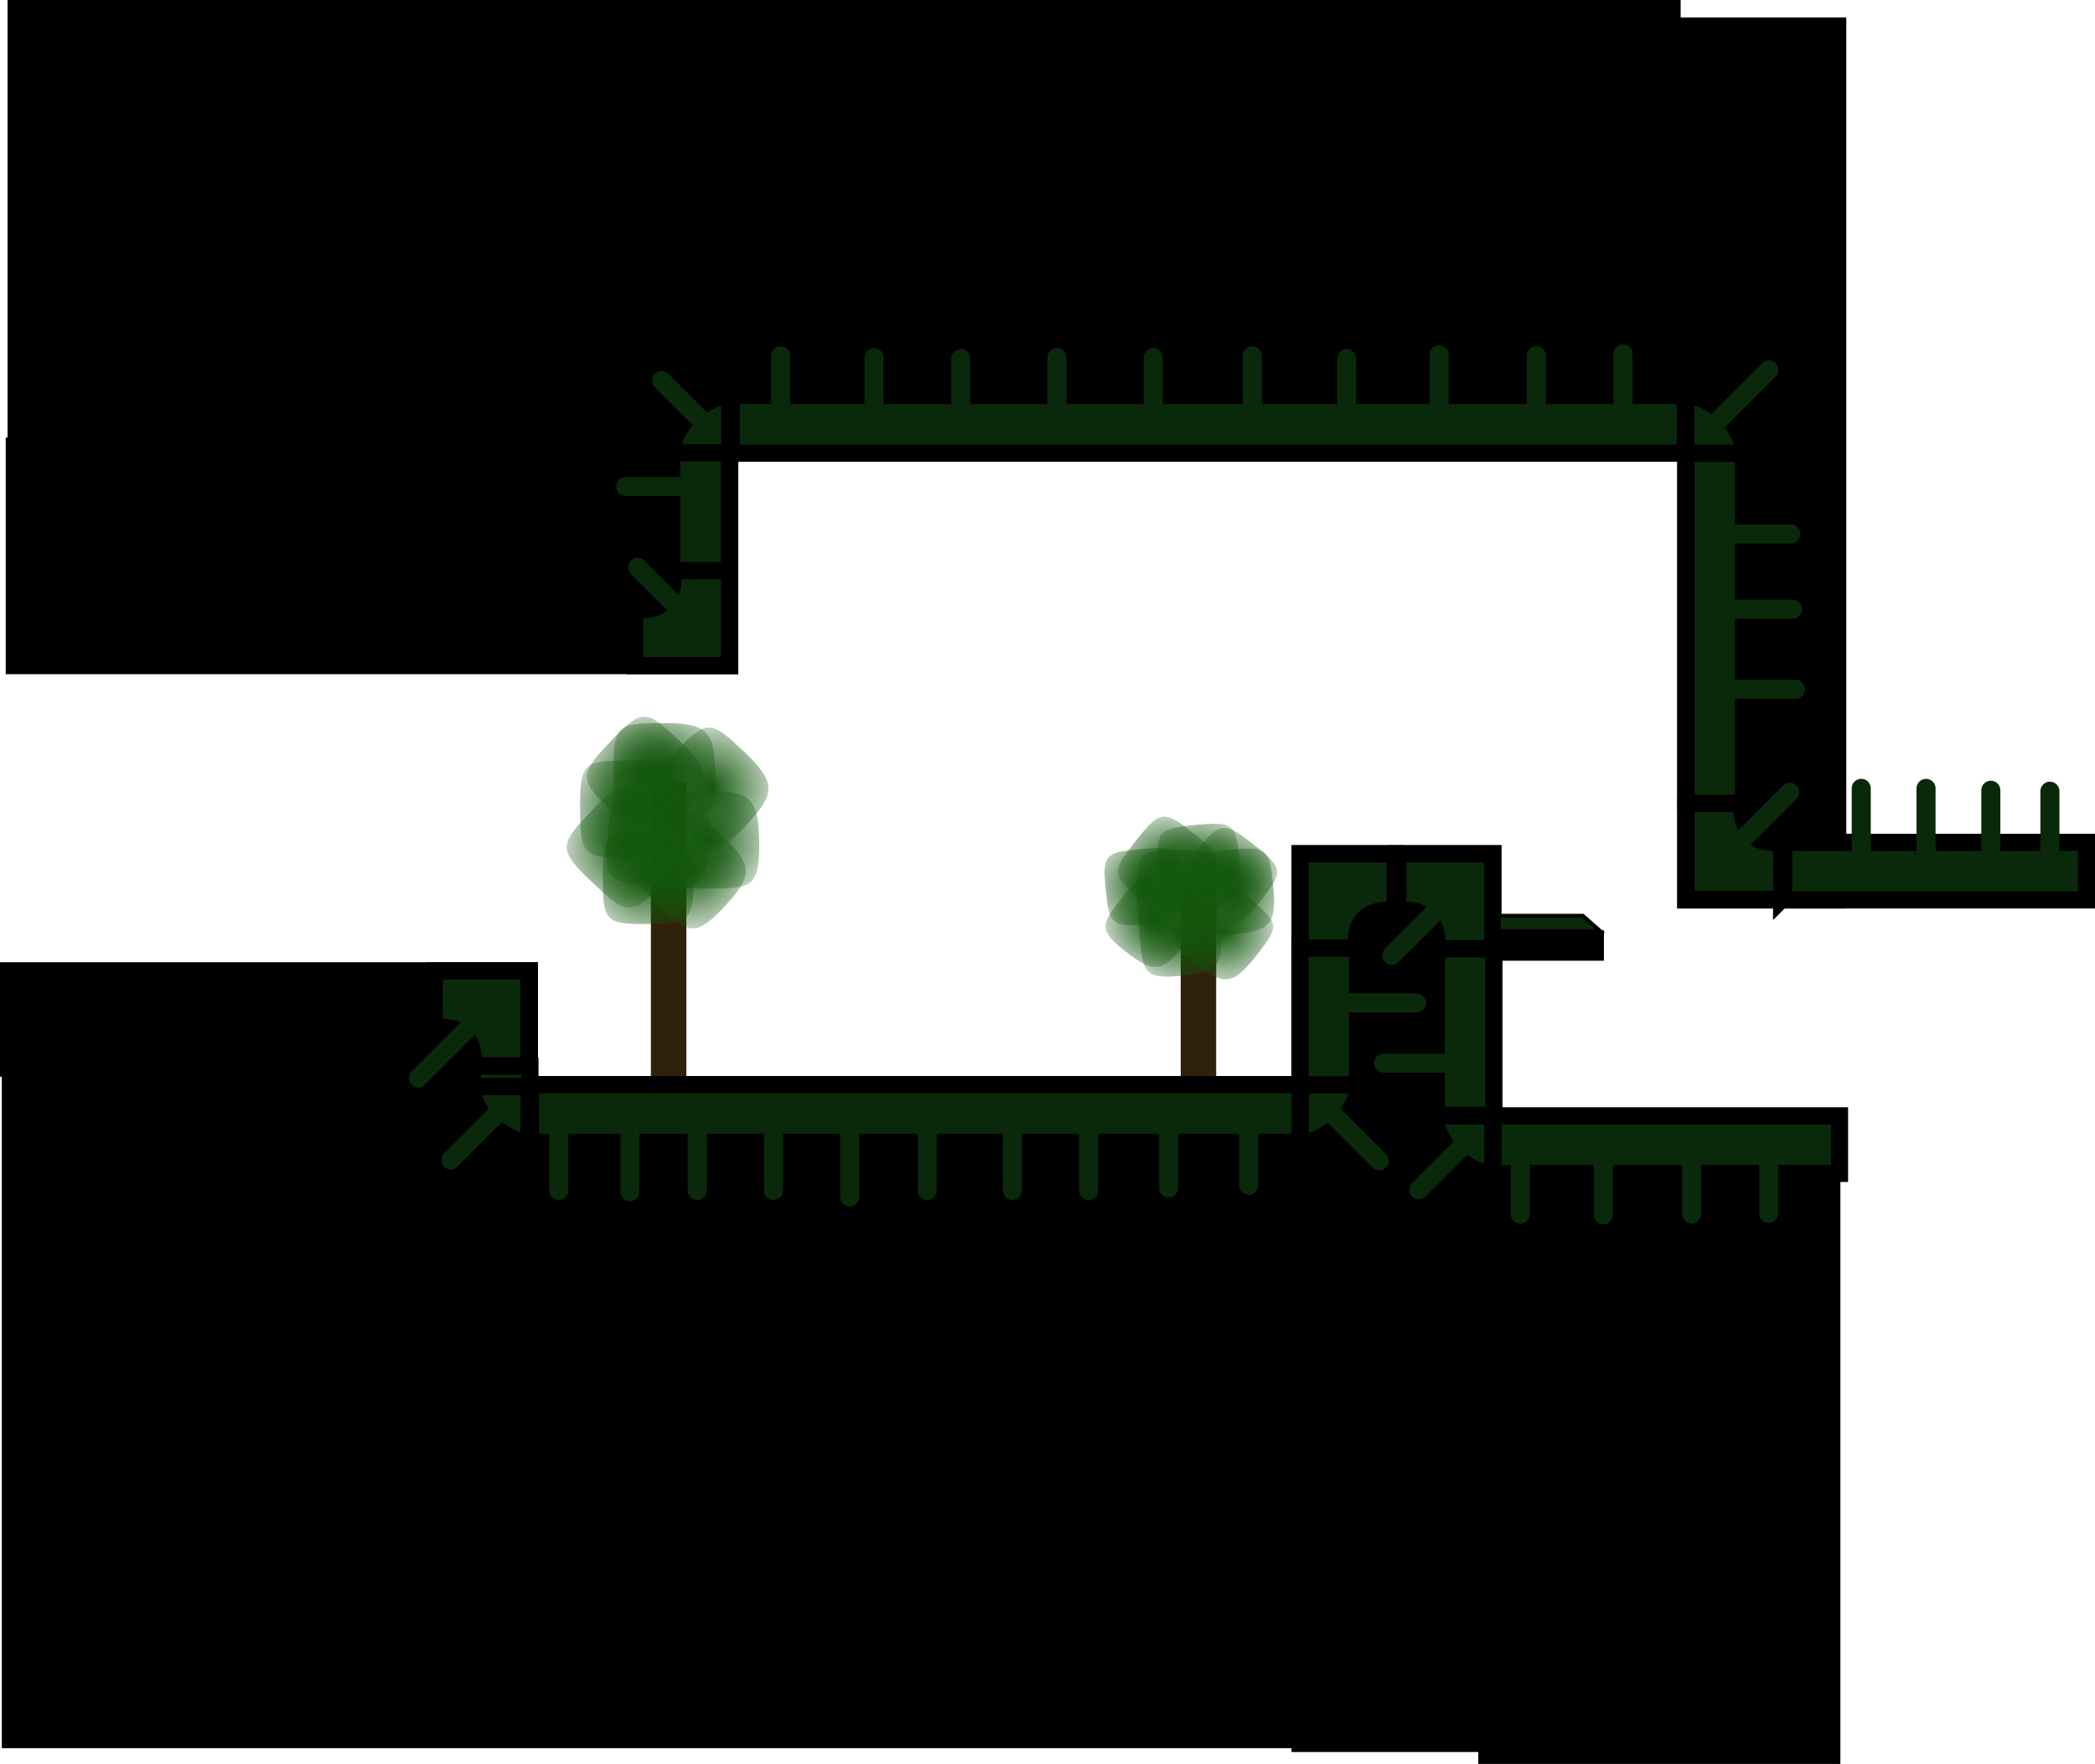<svg version="1.1" xmlns="http://www.w3.org/2000/svg" xmlns:xlink="http://www.w3.org/1999/xlink" width="549.622" height="462.762" viewBox="0,0,549.622,462.762"><defs><radialGradient cx="299.921" cy="146.79" r="17.182" gradientUnits="userSpaceOnUse" id="color-1"><stop offset="0" stop-color="#13570d"/><stop offset="1" stop-color="#13570d" stop-opacity="0"/></radialGradient><radialGradient cx="297.628" cy="137.65" r="17.171" gradientUnits="userSpaceOnUse" id="color-2"><stop offset="0" stop-color="#13570d"/><stop offset="1" stop-color="#13570d" stop-opacity="0"/></radialGradient><radialGradient cx="306.299" cy="139.056" r="17.858" gradientUnits="userSpaceOnUse" id="color-3"><stop offset="0" stop-color="#13570d"/><stop offset="1" stop-color="#13570d" stop-opacity="0"/></radialGradient><radialGradient cx="318.334" cy="149.565" r="17.858" gradientUnits="userSpaceOnUse" id="color-4"><stop offset="0" stop-color="#13570d"/><stop offset="1" stop-color="#13570d" stop-opacity="0"/></radialGradient><radialGradient cx="319.382" cy="135.318" r="17.858" gradientUnits="userSpaceOnUse" id="color-5"><stop offset="0" stop-color="#13570d"/><stop offset="1" stop-color="#13570d" stop-opacity="0"/></radialGradient><radialGradient cx="303.667" cy="132.384" r="17.858" gradientUnits="userSpaceOnUse" id="color-6"><stop offset="0" stop-color="#13570d"/><stop offset="1" stop-color="#13570d" stop-opacity="0"/></radialGradient><radialGradient cx="311.97" cy="132.513" r="17.858" gradientUnits="userSpaceOnUse" id="color-7"><stop offset="0" stop-color="#13570d"/><stop offset="1" stop-color="#13570d" stop-opacity="0"/></radialGradient><radialGradient cx="306.942" cy="149.903" r="17.858" gradientUnits="userSpaceOnUse" id="color-8"><stop offset="0" stop-color="#13570d"/><stop offset="1" stop-color="#13570d" stop-opacity="0"/></radialGradient><radialGradient cx="320.77" cy="139.008" r="17.858" gradientUnits="userSpaceOnUse" id="color-9"><stop offset="0" stop-color="#13570d"/><stop offset="1" stop-color="#13570d" stop-opacity="0"/></radialGradient><radialGradient cx="178.449" cy="133.532" r="20.666" gradientUnits="userSpaceOnUse" id="color-10"><stop offset="0" stop-color="#13570d"/><stop offset="1" stop-color="#13570d" stop-opacity="0"/></radialGradient><radialGradient cx="167.248" cy="135.26" r="20.653" gradientUnits="userSpaceOnUse" id="color-11"><stop offset="0" stop-color="#13570d"/><stop offset="1" stop-color="#13570d" stop-opacity="0"/></radialGradient><radialGradient cx="169.898" cy="125.032" r="21.478" gradientUnits="userSpaceOnUse" id="color-12"><stop offset="0" stop-color="#13570d"/><stop offset="1" stop-color="#13570d" stop-opacity="0"/></radialGradient><radialGradient cx="183.823" cy="111.789" r="21.478" gradientUnits="userSpaceOnUse" id="color-13"><stop offset="0" stop-color="#13570d"/><stop offset="1" stop-color="#13570d" stop-opacity="0"/></radialGradient><radialGradient cx="166.877" cy="108.948" r="21.478" gradientUnits="userSpaceOnUse" id="color-14"><stop offset="0" stop-color="#13570d"/><stop offset="1" stop-color="#13570d" stop-opacity="0"/></radialGradient><radialGradient cx="161.615" cy="127.441" r="21.478" gradientUnits="userSpaceOnUse" id="color-15"><stop offset="0" stop-color="#13570d"/><stop offset="1" stop-color="#13570d" stop-opacity="0"/></radialGradient><radialGradient cx="162.693" cy="117.512" r="21.478" gradientUnits="userSpaceOnUse" id="color-16"><stop offset="0" stop-color="#13570d"/><stop offset="1" stop-color="#13570d" stop-opacity="0"/></radialGradient><radialGradient cx="182.96" cy="125.47" r="21.478" gradientUnits="userSpaceOnUse" id="color-17"><stop offset="0" stop-color="#13570d"/><stop offset="1" stop-color="#13570d" stop-opacity="0"/></radialGradient><radialGradient cx="171.452" cy="107.696" r="21.478" gradientUnits="userSpaceOnUse" id="color-18"><stop offset="0" stop-color="#13570d"/><stop offset="1" stop-color="#13570d" stop-opacity="0"/></radialGradient></defs><g transform="translate(2.677,94.815)"><g data-paper-data="{&quot;isPaintingLayer&quot;:true}" fill-rule="nonzero" stroke-linejoin="miter" stroke-miterlimit="10" stroke-dasharray="" stroke-dashoffset="0" style="mix-blend-mode: normal"><path d="M307.087,218.289v-84.685c0,0 2.457,2.243 3.276,1.268c1.704,-2.028 6.023,-1.268 6.023,-1.268v84.685z" fill="#30220a" stroke="#0c0c0c" stroke-width="0" stroke-linecap="butt"/><g stroke="none" stroke-width="0" stroke-linecap="butt"><path d="M292.397,139.772c5.865,-7.46 7.032,-6.777 14.492,-0.912c7.46,5.865 6.956,6.805 1.09,14.265c-5.865,7.46 -8.2,7.328 -15.66,1.463c-7.46,-5.865 -5.788,-7.356 0.077,-14.816z" fill="url(#color-1)"/><path d="M287.341,137.759c-0.908,-8.75 0.408,-9.039 9.854,-9.88c9.446,-0.841 9.73,0.112 10.638,8.862c0.908,8.75 -0.872,10.155 -10.318,10.996c-9.446,0.841 -9.266,-1.228 -10.174,-9.978z" fill="url(#color-2)"/><path d="M295.644,138.156c0,-9.862 1.392,-10.054 11.255,-10.054c9.862,0 10.054,1.092 10.054,10.955c0,9.862 -1.993,11.255 -11.855,11.255c-9.862,0 -9.454,-2.293 -9.454,-12.155z" fill="url(#color-3)"/><path d="M310.515,142.272c6.096,-7.753 7.309,-7.043 15.062,-0.948c7.753,6.096 7.229,7.073 1.133,14.826c-6.096,7.753 -8.523,7.616 -16.276,1.521c-7.753,-6.096 -6.015,-7.646 0.081,-15.399z" fill="url(#color-4)"/><path d="M311.562,128.025c6.096,-7.753 7.309,-7.043 15.062,-0.948c7.753,6.096 7.229,7.073 1.133,14.826c-6.096,7.753 -8.523,7.616 -16.276,1.521c-7.753,-6.096 -6.015,-7.646 0.081,-15.399z" fill="url(#color-5)"/><path d="M295.848,125.091c6.096,-7.753 7.309,-7.043 15.062,-0.948c7.753,6.096 7.229,7.073 1.133,14.826c-6.096,7.753 -8.523,7.616 -16.276,1.521c-7.753,-6.096 -6.015,-7.646 0.081,-15.399z" fill="url(#color-6)"/><path d="M301.278,132.636c-0.944,-9.817 0.424,-10.141 10.241,-11.085c9.817,-0.944 10.113,0.125 11.056,9.943c0.944,9.817 -0.907,11.394 -10.724,12.337c-9.817,0.944 -9.63,-1.378 -10.574,-11.195z" fill="url(#color-7)"/><path d="M296.25,150.026c-0.944,-9.817 0.424,-10.141 10.241,-11.085c9.817,-0.944 10.113,0.125 11.056,9.943c0.944,9.817 -0.907,11.394 -10.724,12.337c-9.817,0.944 -9.63,-1.378 -10.574,-11.195z" fill="url(#color-8)"/><path d="M310.078,139.131c-0.944,-9.817 0.424,-10.141 10.241,-11.085c9.817,-0.944 10.113,0.125 11.056,9.943c0.944,9.817 -0.907,11.394 -10.724,12.337c-9.817,0.944 -9.63,-1.378 -10.574,-11.195z" fill="url(#color-9)"/></g><path d="M168.087,195.289v-84.685c0,0 2.457,2.243 3.276,1.268c1.704,-2.028 6.023,-1.268 6.023,-1.268v84.685z" fill="#30220a" stroke="#0c0c0c" stroke-width="0" stroke-linecap="butt"/><g stroke="none" stroke-width="0" stroke-linecap="butt"><path d="M169.208,141.761c-8.281,-7.855 -7.333,-9.176 0.521,-17.457c7.855,-8.281 8.924,-7.572 17.205,0.282c8.281,7.855 7.863,10.636 0.008,18.917c-7.855,8.281 -9.454,6.112 -17.735,-1.743z" fill="url(#color-10)"/><path d="M166.234,147.592c-10.58,0.113 -10.779,-1.495 -10.735,-12.901c0.045,-11.406 1.217,-11.64 11.797,-11.753c10.58,-0.113 12.064,2.176 12.02,13.582c-0.045,11.406 -2.502,10.96 -13.082,11.073z" fill="url(#color-11)"/><path d="M167.633,137.692c-11.811,-1.098 -11.886,-2.787 -10.788,-14.598c1.098,-11.811 2.428,-11.919 14.239,-10.821c11.811,1.098 13.257,3.639 12.159,15.451c-1.098,11.811 -3.798,11.067 -15.61,9.969z" fill="url(#color-12)"/><path d="M174.219,120.342c-8.606,-8.163 -7.621,-9.537 0.542,-18.144c8.163,-8.606 9.275,-7.87 17.882,0.294c8.606,8.163 8.172,11.055 0.009,19.661c-8.163,8.606 -9.826,6.352 -18.432,-1.811z" fill="url(#color-13)"/><path d="M157.273,117.5c-8.606,-8.163 -7.621,-9.537 0.542,-18.144c8.163,-8.606 9.275,-7.87 17.882,0.294c8.606,8.163 8.172,11.055 0.009,19.661c-8.163,8.606 -9.826,6.352 -18.432,-1.811z" fill="url(#color-14)"/><path d="M152.01,135.993c-8.606,-8.163 -7.621,-9.537 0.542,-18.144c8.163,-8.606 9.275,-7.87 17.882,0.294c8.606,8.163 8.172,11.055 0.009,19.661c-8.163,8.606 -9.826,6.352 -18.432,-1.811z" fill="url(#color-15)"/><path d="M161.65,130.33c-11.862,0.037 -12.098,-1.637 -12.135,-13.499c-0.037,-11.862 1.276,-12.097 13.138,-12.134c11.862,-0.037 13.544,2.354 13.581,14.217c0.037,11.862 -2.722,11.379 -14.584,11.416z" fill="url(#color-16)"/><path d="M181.917,138.288c-11.862,0.037 -12.098,-1.637 -12.135,-13.499c-0.037,-11.862 1.276,-12.097 13.138,-12.134c11.862,-0.037 13.544,2.355 13.581,14.217c0.037,11.862 -2.722,11.379 -14.584,11.416z" fill="url(#color-17)"/><path d="M170.409,120.514c-11.862,0.037 -12.098,-1.637 -12.135,-13.499c-0.037,-11.862 1.276,-12.097 13.138,-12.134c11.862,-0.037 13.544,2.355 13.581,14.217c0.037,11.862 -2.722,11.379 -14.584,11.416z" fill="url(#color-18)"/></g><path d="M385.151,367.947v-171.27h94.995v171.27z" fill="#000000" stroke="none" stroke-width="0" stroke-linecap="butt"/><path d="M437.82,143.04v-232.778h43.372v232.778z" fill="#000000" stroke="#000000" stroke-width="1" stroke-linecap="butt"/><path d="M-0.197,25.805v-120.12h437.937v120.12z" fill="#000000" stroke="#000000" stroke-width="1" stroke-linecap="butt"/><path d="M336.655,364.323v-236.917h54.054v236.917z" fill="#000000" stroke="#000000" stroke-width="1" stroke-linecap="butt"/><path d="M-1.699,363.323v-175.355h337.838v175.355z" fill="#000000" stroke="#000000" stroke-width="1" stroke-linecap="butt"/><path d="M-1.176,82.053v-62.062h192.192v62.062z" fill="#000000" stroke="none" stroke-width="0" stroke-linecap="butt"/><path d="M388.113,157.225v-8h30v8z" fill="#000000" stroke="none" stroke-width="NaN" stroke-linecap="butt"/><path d="M-2.677,187.658v-30.03h141.141v30.03z" fill="#000000" stroke="none" stroke-width="NaN" stroke-linecap="butt"/><path d="M464.745,141.119h-25.1v-25.1c0,0 9.851,0 14.314,0c0.771,0 -0.322,5.072 2.721,8.064c3.044,2.993 8.056,1.67 8.064,2.54c0.028,3.063 0,14.496 0,14.496z" data-paper-data="{&quot;index&quot;:null}" fill="#0a290a" stroke="#000000" stroke-width="4.5" stroke-linecap="butt"/><path d="M364.057,129.193h24.9v24.9c0,0 -9.773,0 -14.2,0c-0.765,0 0.32,-5.031 -2.7,-8c-3.02,-2.969 -7.992,-1.657 -8,-2.519c-0.027,-3.038 0,-14.381 0,-14.381z" data-paper-data="{&quot;index&quot;:null}" fill="#0a290a" stroke="#000000" stroke-width="4.5" stroke-linecap="butt"/><path d="M363.321,143.573c-0.008,0.863 -4.98,-0.449 -8,2.519c-3.02,2.969 -1.935,8 -2.7,8c-4.427,0 -14.2,0 -14.2,0v-24.9h24.9c0,0 0.027,11.342 0,14.381z" data-paper-data="{&quot;index&quot;:null}" fill="#0a290a" stroke="#000000" stroke-width="4.5" stroke-linecap="butt"/><path d="M188.715,54.908v24.9h-24.9c0,0 0,-9.773 0,-14.2c0,-0.765 5.031,0.32 8,-2.7c2.969,-3.02 1.657,-7.992 2.519,-8c3.038,-0.027 14.381,0 14.381,0z" data-paper-data="{&quot;index&quot;:null}" fill="#0a290a" stroke="#000000" stroke-width="4.5" stroke-linecap="butt"/><path d="M111.221,159.902h24.9v24.9c0,0 -9.773,0 -14.2,0c-0.765,0 0.32,-5.031 -2.7,-8c-3.02,-2.969 -7.992,-1.657 -8,-2.519c-0.027,-3.038 0,-14.381 0,-14.381z" data-paper-data="{&quot;index&quot;:null}" fill="#0a290a" stroke="#000000" stroke-width="4.5" stroke-linecap="butt"/><path d="M120.635,189.655h15.5v15.5c0,0 -5.859,-0.816 -10.333,-5.417c-4.652,-4.783 -5.167,-10.083 -5.167,-10.083z" data-paper-data="{&quot;index&quot;:null}" fill="#0a290a" stroke="#000000" stroke-width="4.5" stroke-linecap="butt"/><path d="M348.801,199.905c-4.475,4.601 -10.333,5.417 -10.333,5.417v-15.5h15.5c0,0 -0.514,5.3 -5.167,10.083z" data-paper-data="{&quot;index&quot;:null}" fill="#0a290a" stroke="#000000" stroke-width="4.5" stroke-linecap="butt"/><path d="M373.535,197.955h15.5v15.5c0,0 -5.859,-0.816 -10.333,-5.417c-4.652,-4.783 -5.167,-10.083 -5.167,-10.083z" data-paper-data="{&quot;index&quot;:null}" fill="#0a290a" stroke="#000000" stroke-width="4.5" stroke-linecap="butt"/><path d="M455.106,24.097h-15.5v-15.5c0,0 5.859,0.816 10.333,5.417c4.652,4.783 5.167,10.083 5.167,10.083z" data-paper-data="{&quot;index&quot;:null}" fill="#0a290a" stroke="#000000" stroke-width="4.5" stroke-linecap="butt"/><path d="M178.416,14.085c4.475,-4.601 10.333,-5.417 10.333,-5.417v15.5h-15.5c0,0 0.514,-5.3 5.167,-10.083z" data-paper-data="{&quot;index&quot;:null}" fill="#0a290a" stroke="#000000" stroke-width="4.5" stroke-linecap="butt"/><path d="M390.512,149.425v-4h22.068l4.532,4z" fill="#0a290a" stroke="#000000" stroke-width="1" stroke-linecap="butt"/><path d="M544.694,126.172v15.1h-79.433v-15.1z" fill="#0a290a" stroke="#000000" stroke-width="4.5" stroke-linecap="butt"/><path d="M479.919,197.922v15.1h-90.908v-15.1z" fill="#0a290a" stroke="#000000" stroke-width="4.5" stroke-linecap="butt"/><path d="M338.419,189.755v15.1h-201.908v-15.1z" fill="#0a290a" stroke="#000000" stroke-width="4.5" stroke-linecap="butt"/><path d="M136.349,190.26h-15.1v-5.408h15.1z" fill="#0a290a" stroke="#000000" stroke-width="4.5" stroke-linecap="butt"/><path d="M439.477,8.978v15.1h-250.308v-15.1z" fill="#0a290a" stroke="#000000" stroke-width="4.5" stroke-linecap="butt"/><path d="M353.472,189.797h-15.1v-35.88h15.1z" fill="#0a290a" stroke="#000000" stroke-width="4.5" stroke-linecap="butt"/><path d="M389.25,197.797h-15.1v-43.658h15.1z" fill="#0a290a" stroke="#000000" stroke-width="4.5" stroke-linecap="butt"/><path d="M454.75,115.922h-15.1v-91.783h15.1z" fill="#0a290a" stroke="#000000" stroke-width="4.5" stroke-linecap="butt"/><path d="M188.693,54.865h-15.1v-30.868h15.1z" fill="#0a290a" stroke="#000000" stroke-width="4.5" stroke-linecap="butt"/><path d="M535.118,112.758v15" fill="none" stroke="#0a290a" stroke-width="5" stroke-linecap="round"/><path d="M519.618,112.508v15.25" fill="none" stroke="#0a290a" stroke-width="5" stroke-linecap="round"/><path d="M502.618,128.758v-16.75" fill="none" stroke="#0a290a" stroke-width="5" stroke-linecap="round"/><path d="M485.618,128.758v-16.75" fill="none" stroke="#0a290a" stroke-width="5" stroke-linecap="round"/><path d="M453.868,126.008l13,-13" fill="none" stroke="#0a290a" stroke-width="5" stroke-linecap="round"/><path d="M450.618,86.008h17.75" fill="none" stroke="#0a290a" stroke-width="5" stroke-linecap="round"/><path d="M450.868,65.008h16.75" fill="none" stroke="#0a290a" stroke-width="5" stroke-linecap="round"/><path d="M467.118,45.258h-17.25" fill="none" stroke="#0a290a" stroke-width="5" stroke-linecap="round"/><path d="M448.618,15.008l12.75,-12.75" fill="none" stroke="#0a290a" stroke-width="5" stroke-linecap="round"/><path d="M423.118,15.008v-17" fill="none" stroke="#0a290a" stroke-width="5" stroke-linecap="round"/><path d="M400.368,14.508v-16" fill="none" stroke="#0a290a" stroke-width="5" stroke-linecap="round"/><path d="M374.868,16.508v-18.25" fill="none" stroke="#0a290a" stroke-width="5" stroke-linecap="round"/><path d="M350.618,16.758v-17.5" fill="none" stroke="#0a290a" stroke-width="5" stroke-linecap="round"/><path d="M325.868,17.008v-18.5" fill="none" stroke="#0a290a" stroke-width="5" stroke-linecap="round"/><path d="M299.868,-0.992v18.5" fill="none" stroke="#0a290a" stroke-width="5" stroke-linecap="round"/><path d="M274.618,-0.992v17.5" fill="none" stroke="#0a290a" stroke-width="5" stroke-linecap="round"/><path d="M249.368,17.508v-18.25" fill="none" stroke="#0a290a" stroke-width="5" stroke-linecap="round"/><path d="M226.618,15.258v-16.25" fill="none" stroke="#0a290a" stroke-width="5" stroke-linecap="round"/><path d="M202.118,14.758v-16.25" fill="none" stroke="#0a290a" stroke-width="5" stroke-linecap="round"/><path d="M170.868,5.008l9.875,9.875" fill="none" stroke="#0a290a" stroke-width="5" stroke-linecap="round"/><path d="M175.868,32.818h-14.375" fill="none" stroke="#0a290a" stroke-width="5" stroke-linecap="round"/><path d="M164.618,54.008l10.75,10.75" fill="none" stroke="#0a290a" stroke-width="5" stroke-linecap="round"/><path d="M461.348,223.511v-13.8" fill="none" stroke="#0a290a" stroke-width="5" stroke-linecap="round"/><path d="M441.148,209.911v13.8" fill="none" stroke="#0a290a" stroke-width="5" stroke-linecap="round"/><path d="M417.948,209.911v14" fill="none" stroke="#0a290a" stroke-width="5" stroke-linecap="round"/><path d="M396.148,223.711v-14" fill="none" stroke="#0a290a" stroke-width="5" stroke-linecap="round"/><path d="M380.548,206.311l-11,11" fill="none" stroke="#0a290a" stroke-width="5" stroke-linecap="round"/><path d="M345.748,196.311l13.4,13.4" fill="none" stroke="#0a290a" stroke-width="5" stroke-linecap="round"/><path d="M374.148,144.111l-11.7,11.7" fill="none" stroke="#0a290a" stroke-width="5" stroke-linecap="round"/><path d="M349.948,168.311h19" fill="none" stroke="#0a290a" stroke-width="5" stroke-linecap="round"/><path d="M376.948,184.111h-16.6" fill="none" stroke="#0a290a" stroke-width="5" stroke-linecap="round"/><path d="M324.907,200.835v15.333" fill="none" stroke="#0a290a" stroke-width="5" stroke-linecap="round"/><path d="M303.907,216.835v-15.333" fill="none" stroke="#0a290a" stroke-width="5" stroke-linecap="round"/><path d="M282.907,201.169v16.333" fill="none" stroke="#0a290a" stroke-width="5" stroke-linecap="round"/><path d="M262.907,201.169v16.333" fill="none" stroke="#0a290a" stroke-width="5" stroke-linecap="round"/><path d="M240.573,201.169v16.333" fill="none" stroke="#0a290a" stroke-width="5" stroke-linecap="round"/><path d="M220.24,201.502v17.667" fill="none" stroke="#0a290a" stroke-width="5" stroke-linecap="round"/><path d="M200.24,200.835v16.667" fill="none" stroke="#0a290a" stroke-width="5" stroke-linecap="round"/><path d="M180.24,217.502v-15.333" fill="none" stroke="#0a290a" stroke-width="5" stroke-linecap="round"/><path d="M162.573,201.502v16.333" fill="none" stroke="#0a290a" stroke-width="5" stroke-linecap="round"/><path d="M143.907,217.502v-17.333" fill="none" stroke="#0a290a" stroke-width="5" stroke-linecap="round"/><path d="M128.907,196.169l-13.333,13.333" fill="none" stroke="#0a290a" stroke-width="5" stroke-linecap="round"/><path d="M120.907,174.169l-13.833,13.833" fill="none" stroke="#0a290a" stroke-width="5" stroke-linecap="round"/></g></g></svg>